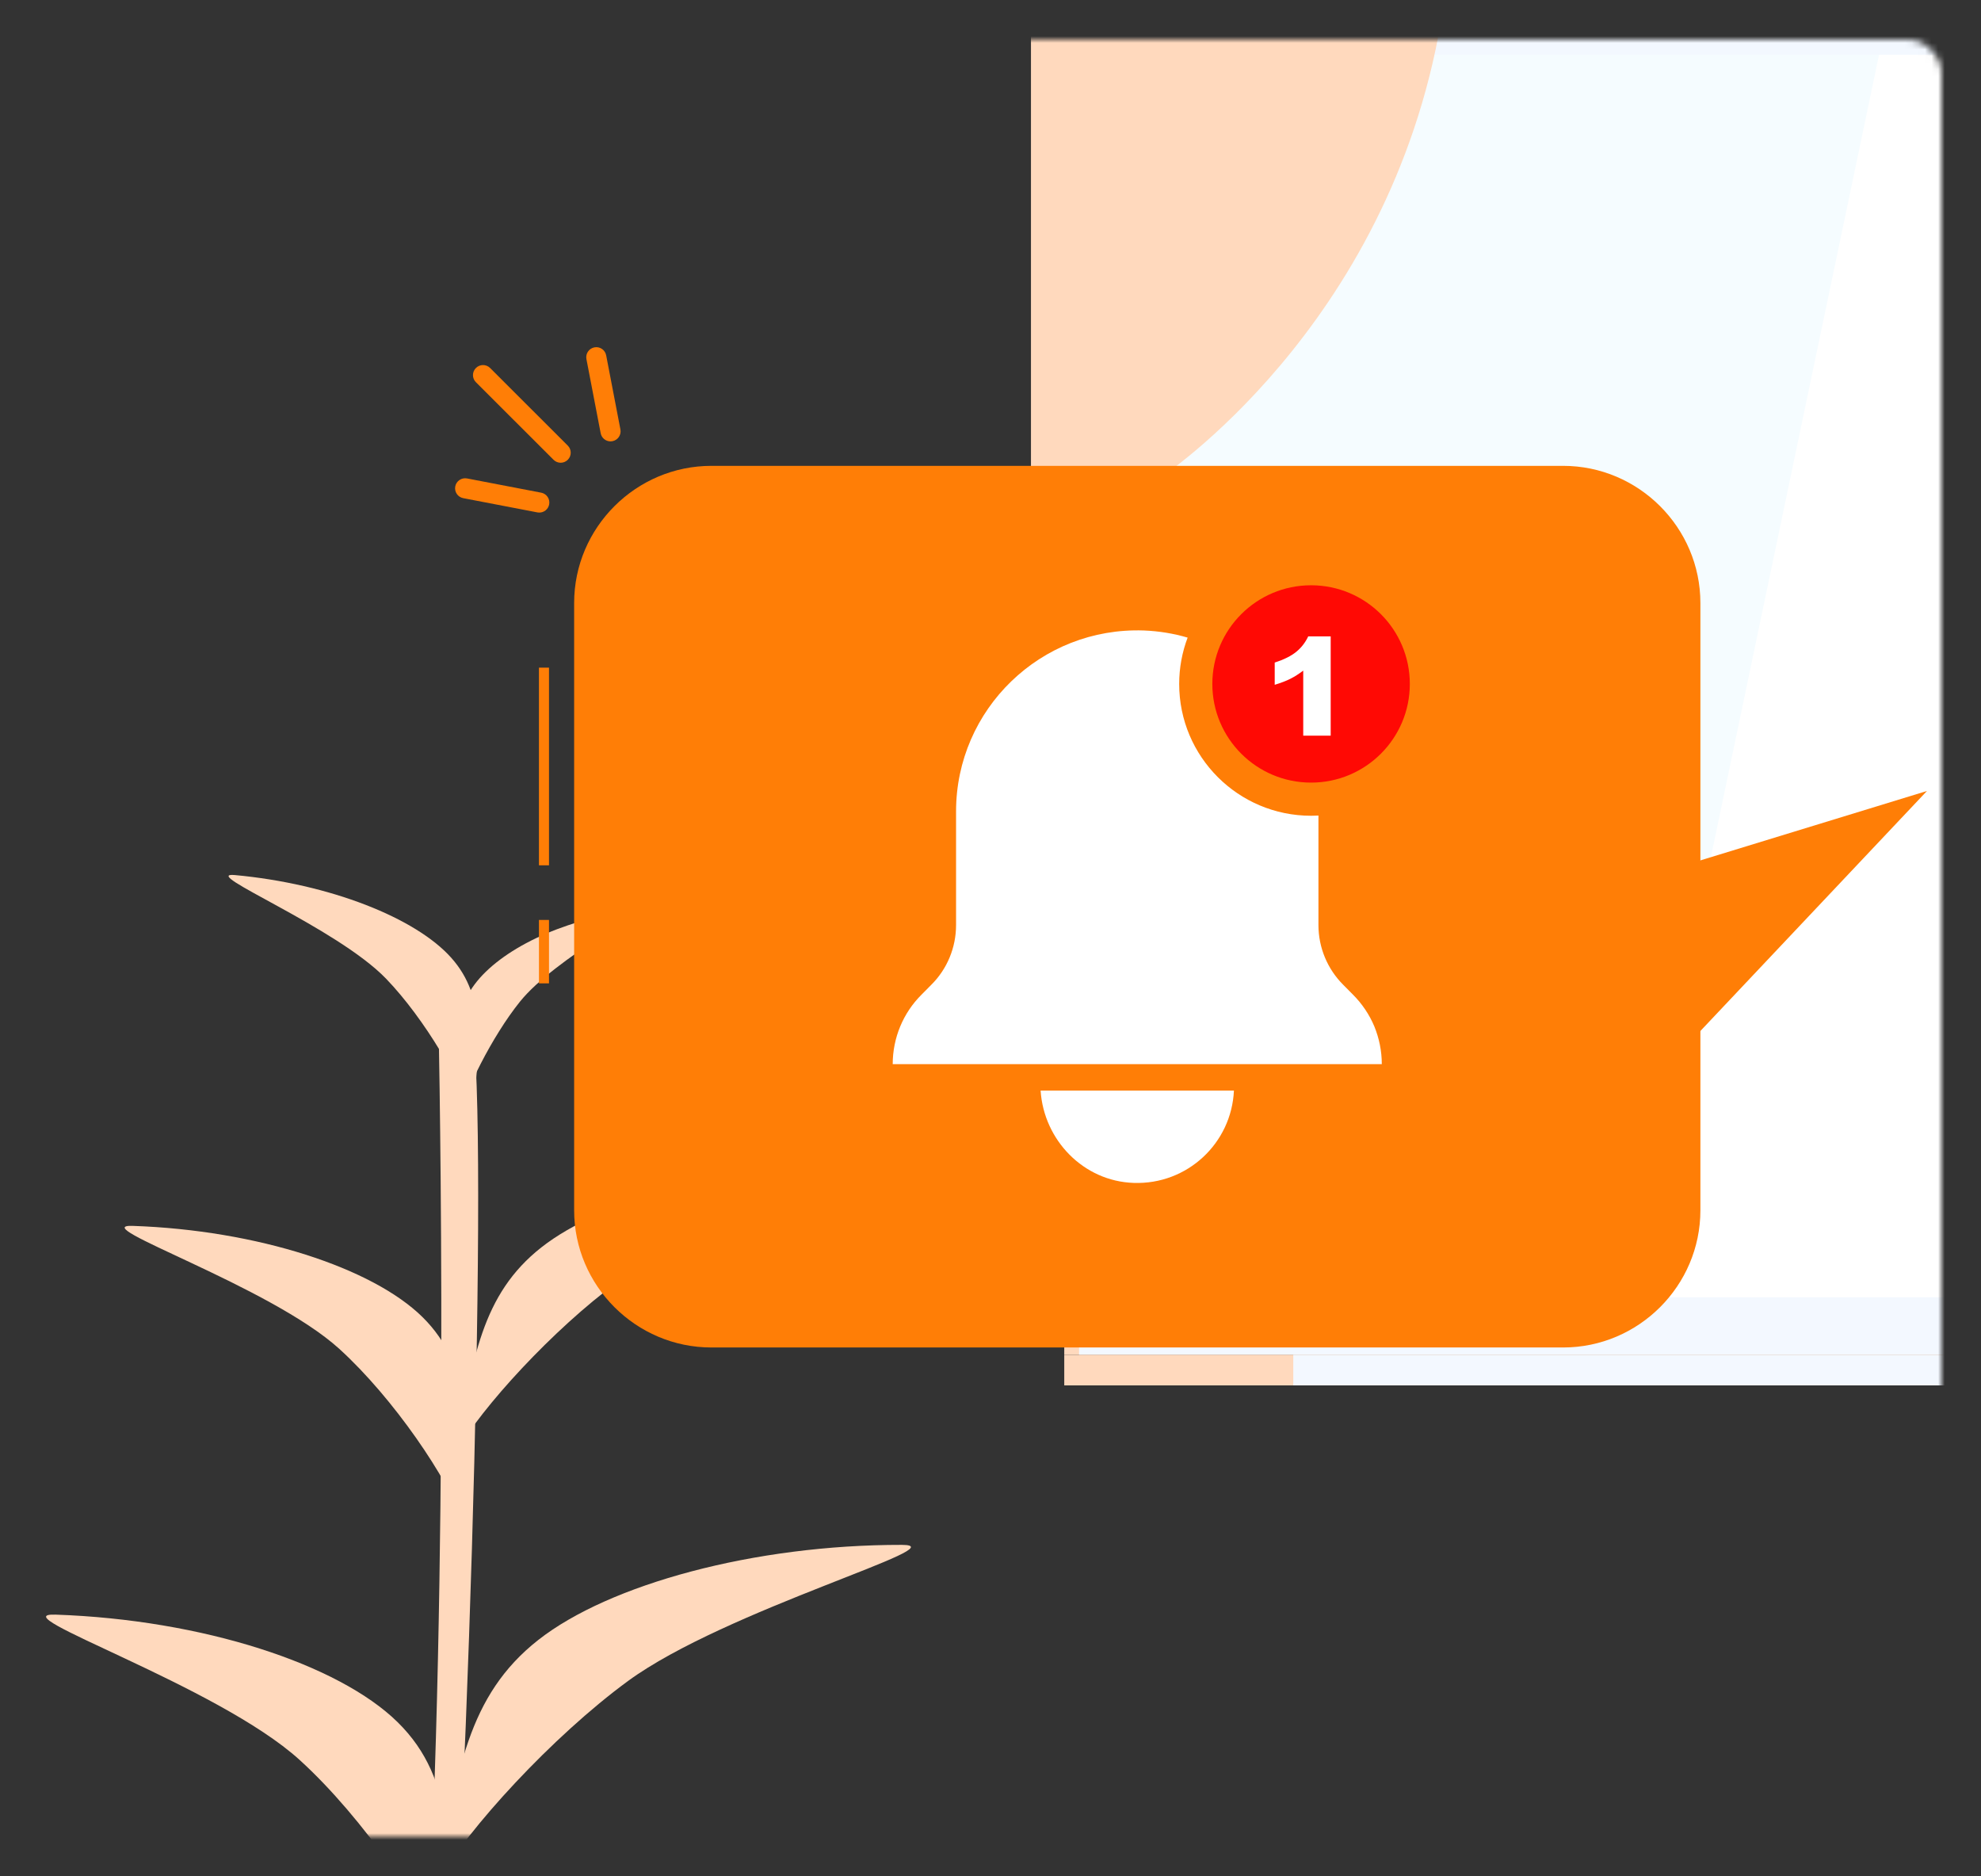 <svg width="301" height="285" viewBox="0 0 301 285" fill="none" xmlns="http://www.w3.org/2000/svg">
<rect x="0" y="0" width="301" height="285" fill="#333333" stroke="none"/>
<mask id="mask0_1588_6830" style="mask-type:alpha" maskUnits="userSpaceOnUse" x="0" y="6" width="295" height="273">
<rect y="6" width="295" height="273" rx="5" fill="white"/>
</mask>
<g mask="url(#mask0_1588_6830)">
<g clip-path="url(#clip0_1588_6830)">
<path d="M449.104 -0.417H161.707V205.815H449.104V-0.417Z" fill="#FFD9BD"/>
<path d="M453.92 -0.417H163.957V205.815H453.92V-0.417Z" fill="#F3F8FF"/>
<path d="M449.104 205.817H161.707V210.457H449.104V205.817Z" fill="#FFD9BD"/>
<path d="M475.931 205.817H196.505V210.457H475.931V205.817Z" fill="#F3F8FF"/>
<path d="M447.178 8.331H170.698V197.07H447.178V8.331Z" fill="#F5FCFF"/>
<path d="M245.94 197.07L285.506 8.331H335.986L296.42 197.07H245.94Z" fill="white"/>
<path d="M156.648 -0.713V72.712H176.094C176.094 72.712 211.033 49.944 218.973 3.108C219.78 -1.648 216.135 -6 211.305 -6H161.939C159.016 -6 156.648 -3.633 156.648 -0.713Z" fill="#FFD9BD"/>
<path d="M156.648 190.421V78.641H176.094C176.094 78.641 187.274 101.204 198.423 127.156C211.285 157.096 189.261 190.421 156.648 190.421Z" fill="#FFD9BD"/>
<path d="M175.523 78.641H157.363C156.288 78.641 155.415 77.769 155.415 76.695V74.659C155.415 73.584 156.288 72.712 157.363 72.712H175.523C176.598 72.712 177.471 73.584 177.471 74.659V76.695C177.471 77.769 176.598 78.641 175.523 78.641Z" fill="#F3F8FF"/>
<path d="M66.876 328.545C70.734 288.618 74.202 177.091 71.936 157.066L66.587 153.169C66.587 153.169 68.234 225.993 65.361 287.164C62.487 348.336 64.942 319.455 63.738 328.545H66.876Z" fill="#FFD9BD"/>
<path d="M81.795 249.123C92.574 240.667 114.592 234.653 137.03 234.685C145.839 234.697 110.23 244.522 95.423 255.364C83.919 263.786 70.949 277.955 66.538 285.818C69.389 269.272 71.016 257.578 81.795 249.123Z" fill="#FFD9BD"/>
<path d="M60.427 261.628C51.476 252.821 30.809 246.047 8.451 245.282C-0.327 244.982 33.07 256.034 45.533 267.361C55.214 276.16 65.142 290.736 67.874 298.728C68.529 282.141 69.379 270.436 60.427 261.628Z" fill="#FFD9BD"/>
<path d="M82.276 189.477C91.403 182.317 110.049 177.226 129.047 177.252C136.506 177.262 106.354 185.581 93.814 194.762C84.073 201.894 73.091 213.891 69.356 220.55C71.773 206.539 73.149 196.639 82.276 189.477Z" fill="#FFD9BD"/>
<path d="M64.183 200.067C56.603 192.609 39.104 186.875 20.171 186.226C12.739 185.971 41.018 195.331 51.571 204.922C59.769 212.374 68.175 224.715 70.488 231.483C71.042 217.438 71.763 207.525 64.183 200.067Z" fill="#FFD9BD"/>
<path d="M68.577 145.512C63.184 139.441 50.119 134.263 35.686 132.933C30.02 132.411 51.129 140.852 58.678 148.692C64.543 154.784 70.305 164.647 71.71 169.954C72.886 159.175 73.968 151.582 68.577 145.512Z" fill="#FFD9BD"/>
<path d="M72.109 149.55C76.005 144.314 85.268 139.765 95.418 138.492C99.404 137.993 84.437 145.403 78.995 152.174C74.767 157.434 70.541 165.916 69.457 170.462C68.832 161.265 68.213 154.787 72.109 149.55Z" fill="#FFD9BD"/>
<path d="M83.417 101.424H81.89V131.451H83.417V101.424Z" fill="#FF7E06"/>
<path d="M83.417 139.75H81.89V149.385H83.417V139.75Z" fill="#FF7E06"/>
<path d="M237.505 204.699H108.096C96.624 204.699 87.237 195.321 87.237 183.86V91.606C87.237 80.145 96.624 70.768 108.096 70.768H237.505C248.978 70.768 258.364 80.145 258.364 91.606V183.862C258.364 195.323 248.978 204.699 237.505 204.699Z" fill="#FF7E06"/>
<path d="M85.19 70.296C84.799 70.296 84.407 70.147 84.11 69.849L72.312 58.063C71.715 57.466 71.715 56.501 72.312 55.905C72.909 55.308 73.875 55.308 74.472 55.905L86.27 67.691C86.867 68.288 86.867 69.252 86.27 69.849C85.972 70.147 85.581 70.296 85.19 70.296Z" fill="#FF7E06"/>
<path d="M92.768 67.051C92.049 67.051 91.409 66.543 91.269 65.812L89.104 54.554C88.945 53.726 89.487 52.927 90.316 52.768C91.145 52.609 91.944 53.151 92.103 53.978L94.268 65.236C94.428 66.064 93.884 66.863 93.056 67.022C92.96 67.042 92.862 67.051 92.768 67.051Z" fill="#FF7E06"/>
<path d="M81.943 77.867C81.847 77.867 81.751 77.857 81.654 77.839L70.385 75.676C69.557 75.517 69.013 74.718 69.174 73.891C69.333 73.063 70.138 72.524 70.961 72.68L82.23 74.843C83.058 75.002 83.602 75.801 83.442 76.629C83.301 77.36 82.661 77.867 81.943 77.867Z" fill="#FF7E06"/>
<path d="M255.28 131.648L292.789 120.158L255.28 159.885V131.648Z" fill="#FF7E06"/>
<path d="M209.955 161.654H135.642C135.642 157.686 137.216 153.885 140.027 151.092L141.509 149.596C143.923 147.2 145.267 143.934 145.267 140.53V123.267C145.267 107.745 158.147 95.229 173.807 95.778C176.114 95.87 178.329 96.236 180.453 96.862C179.628 99.044 179.169 101.426 179.169 103.898C179.169 114.949 188.138 123.923 199.214 123.923C199.596 123.923 199.963 123.908 200.329 123.893C200.329 123.908 200.329 123.908 200.329 123.923V140.53C200.329 143.934 201.689 147.2 204.088 149.596L205.57 151.092C206.975 152.496 208.075 154.145 208.824 155.93C209.557 157.731 209.955 159.67 209.955 161.654Z" fill="white"/>
<path d="M187.487 165.673C187.122 173.672 180.395 179.99 172.242 179.697C164.62 179.44 158.607 173.196 158.113 165.673H187.487Z" fill="white"/>
<path d="M199.21 118.887C207.495 118.887 214.213 112.176 214.213 103.898C214.213 95.62 207.495 88.91 199.21 88.91C190.924 88.91 184.207 95.62 184.207 103.898C184.207 112.176 190.924 118.887 199.21 118.887Z" fill="#FF0904"/>
<path d="M202.189 96.677V111.755H198.018V101.874C197.342 102.387 196.69 102.8 196.059 103.118C195.428 103.435 194.637 103.739 193.685 104.028V100.65C195.089 100.198 196.178 99.655 196.954 99.021C197.731 98.388 198.337 97.605 198.776 96.675H202.189V96.677Z" fill="white"/>
</g>
</g>
<defs>
<clipPath id="clip0_1588_6830">
<rect width="468.931" height="356.72" fill="white" transform="translate(7 -1.884)"/>
</clipPath>
</defs>
</svg>

